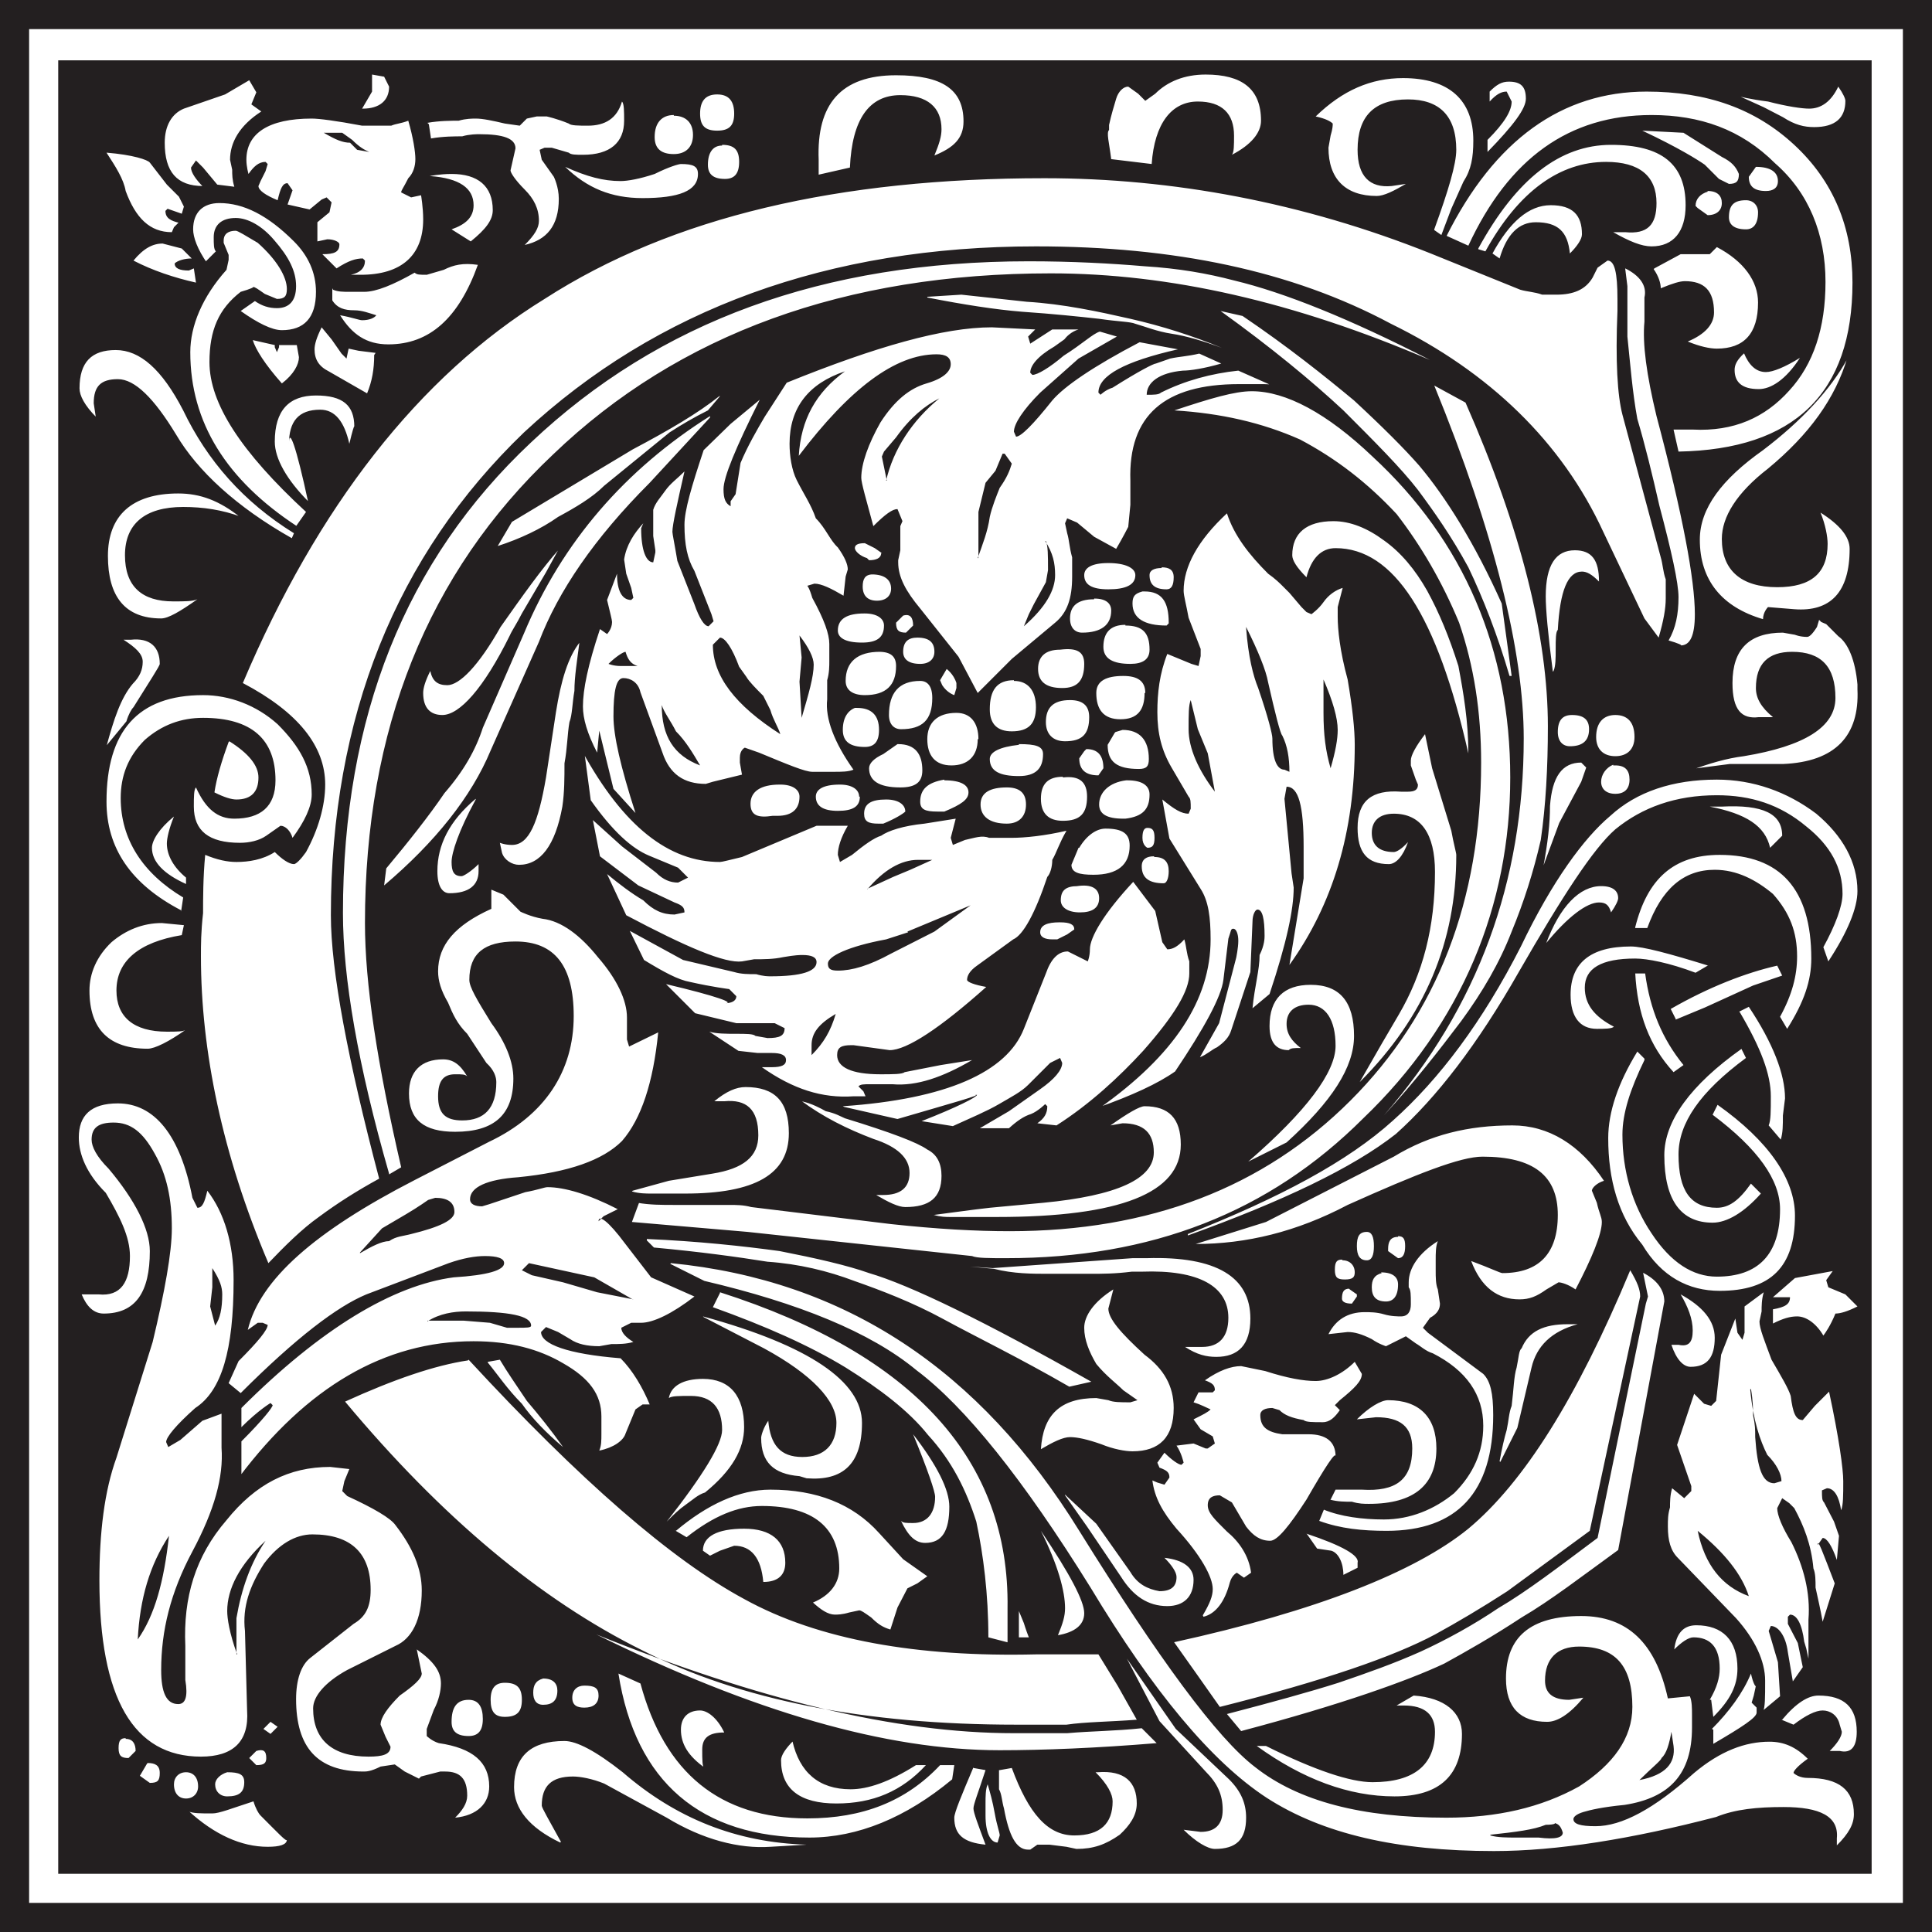 <?xml version="1.0" encoding="UTF-8"?>
<svg id="Layer_1" xmlns="http://www.w3.org/2000/svg" width="27.21" height="27.21" xmlns:xlink="http://www.w3.org/1999/xlink" viewBox="0 0 27.21 27.21">
  <defs>
    <clipPath id="clippath">
      <rect width="27.21" height="27.21" fill="none"/>
    </clipPath>
    <clipPath id="clippath-1">
      <rect y="0" width="27.21" height="27.21" fill="none"/>
    </clipPath>
  </defs>
  <g clip-path="url(#clippath)">
    <g clip-path="url(#clippath-1)">
      <path d="M2.99,17.86v.27l-.03.27.07.27c.07-.1.1-.24.1-.44,0-.1-.03-.2-.14-.37M3.33,23.3v-.51c.07-.41.2-.78.41-1.09-.37.34-.54.68-.54.99,0,.1.03.31.14.61M14.73,7.62c.03.07.03.2.03.41l-.03.17-.17.31-.07.14-.07.17c.31-.27.44-.51.44-.72,0-.17-.03-.31-.14-.48M13.77,7.86c.07-.2.14-.37.17-.58.03-.14.1-.31.14-.41.1-.14.14-.24.17-.34l-.1-.14h-.03l-.1.24-.14.17-.1.41v.65ZM12.48,6.77c.1-.44.37-.85.75-1.16-.2.1-.41.27-.61.55l-.17.2-.03.07.07.34ZM11.26,8.95l.03.31-.03.34.03.51c.1-.34.17-.58.17-.75,0-.1-.07-.24-.2-.41M10.99,10.34c-.03-.1-.1-.2-.14-.34l-.1-.2c-.1-.1-.2-.2-.24-.27l-.1-.14c-.1-.27-.2-.41-.27-.41l-.1.1c0,.44.31.85.95,1.26M9.32,9.93c0,.44.17.71.54.85-.1-.17-.2-.34-.34-.48-.07-.14-.17-.27-.2-.37M8.57,9.35s.07.03.17.03h.24c-.1-.03-.14-.1-.17-.2-.03,0-.14.07-.24.17M4.56,1.87c.17.1.27.14.37.14l.1.1.17.03c-.07-.03-.14-.07-.24-.17l-.14-.1h-.27ZM1.94,23.09c.24-.34.37-.82.44-1.46-.27.41-.41.88-.44,1.46M5.07,17.65c.17-.1.31-.17.41-.17.1-.07.2-.07.31-.1.41-.1.61-.2.61-.31,0-.14-.1-.2-.27-.2l-.1.03s-.14.1-.31.2l-.34.2-.31.34ZM6.02,18.6h.51l.37.03.24.07h.14c.14,0,.2,0,.2-.03,0-.14-.31-.2-.92-.2-.17,0-.37.03-.54.14M8.91,18.3l-.54-.31-.92-.2-.1.1.14.07.44.1.48.14.51.1ZM23.91,21.56c.1.48.34.78.72.92-.1-.31-.34-.61-.72-.92M23.54,24.39c-.03.17-.07.31-.14.37,0,.03-.14.14-.31.31.37-.07.51-.24.48-.48l-.03-.2ZM24.66,19.56c.03.17.03.31.03.37.03.14.03.2.03.31.03.44.1.65.27.65l.1-.03c0-.1-.07-.24-.2-.37-.1-.2-.2-.48-.24-.92M20.99,25.85c.1.03.24.03.37.03h.31c.24.03.34,0,.34-.07-.03-.1-.07-.14-.17-.14.1,0,.07.03-.07.03-.17.07-.41.1-.78.14M11.43,14.86c.17-.17.27-.34.34-.58-.24.14-.34.27-.34.44v.14ZM12.21,12.52l.37-.17.24-.1.31-.14h-.2c-.24,0-.48.14-.71.41M12.79,13.13l-.31.1c-.54.1-.82.24-.82.34,0,.07.03.1.14.1.2,0,.44-.07.75-.24l.61-.31.51-.37-.89.37ZM18.64,9.56v.48c0,.31.03.54.1.78.07-.24.1-.41.1-.54,0-.17-.07-.41-.2-.71M17.55,8.84c.03.41.1.68.17.85.14.41.2.65.2.71,0,.31.07.44.17.44l.07.03c0-.2-.03-.37-.1-.51-.03-.03-.1-.31-.2-.75-.03-.17-.14-.44-.31-.78M16.77,9.86c-.03.07-.03.2-.03.41,0,.27.14.58.37.88l-.1-.54-.14-.34-.1-.41ZM22.89,3.78c.2.1.31.24.27.41v.34c-.03.31.03.75.17,1.33.37,1.39.54,2.31.54,2.79,0,.31-.07.44-.2.44.03,0-.03-.03-.17-.07.1-.17.14-.37.14-.61,0-.2-.1-.65-.27-1.29-.1-.44-.2-.85-.31-1.22-.07-.38-.1-.78-.14-1.16v-.71l-.03-.24ZM6.87,19.18l.17-.03c.1.17.24.37.38.58.17.2.34.41.51.65-.24-.2-.44-.41-.58-.61-.2-.2-.34-.41-.48-.58M5.48,16.53c-.44-1.53-.65-2.76-.65-3.67,0-2.76.88-4.97,2.65-6.63,1.8-1.7,4.11-2.55,7.01-2.55.61,0,1.16.03,1.63.07.48.03.88.1,1.26.2.71.17,1.63.54,2.76,1.12-1.91-.82-3.67-1.22-5.34-1.22-2.89,0-5.24.85-7.01,2.55-1.77,1.67-2.65,3.88-2.65,6.6,0,.85.17,1.97.51,3.44l-.17.1ZM3.78,17.79c-.65-1.53-.95-2.99-.95-4.32,0-.17,0-.34.03-.61,0-.2,0-.51.03-.82.17.07.31.1.44.1.17,0,.37-.03.54-.14.1.1.2.17.27.17.03,0,.1-.07.17-.17.17-.31.27-.65.27-.95,0-.54-.38-1.02-1.16-1.43,1.05-2.48,2.48-4.32,4.25-5.41,1.8-1.16,4.15-1.7,7.04-1.7,1.8,0,3.64.34,5.44,1.06l1.26.51c.1.03.2.03.31.07h.2c.24,0,.41-.07.51-.24l.07-.14.14-.1c.1,0,.14.17.14.54v.17c-.03.71,0,1.19.07,1.46l.54,2.01c.03.1.03.2.07.31v.27c0,.14-.03.31-.1.55l-.2-.27-.58-1.22c-.58-1.26-1.6-2.25-2.99-2.93-1.4-.75-3.06-1.09-5-1.09-2.92,0-5.34.88-7.21,2.62-1.8,1.73-2.72,4.01-2.72,6.8,0,.78.24,2.04.68,3.71-.31.17-.58.34-.85.54-.24.17-.48.41-.71.65M23.13,17.92c.2.1.31.24.31.41l-.65,3.5c-.51.37-.95.71-1.36.95-.41.27-.78.48-1.09.65-.51.24-1.46.58-2.86.95l-.2-.24c.65-.17,1.16-.31,1.57-.44.41-.14.78-.27,1.16-.44.37-.17.75-.38,1.09-.61.41-.24.85-.58,1.4-.99l.68-3.3.03-.1-.07-.34ZM16.53,23.13c2.01-.44,3.4-.99,4.15-1.6.78-.65,1.53-1.84,2.28-3.64.1.17.14.27.14.37l-.71,3.3-1.16.85c-.37.24-.71.44-1.02.61-.58.31-1.56.65-3.03,1.02l-.31-.44-.34-.48ZM16.09,24.35l.2.2c-.85.07-1.6.1-2.21.1-1.6,0-3.47-.54-5.68-1.63,2.28.92,4.22,1.39,5.88,1.39h.75c.34-.03.68-.03,1.05-.07M6.6,19.15c1.57,1.7,2.86,2.82,3.88,3.37,1.05.58,2.45.82,4.11.78h.88l.27.44.27.48c-.38.03-.72.03-.99.07h-.71c-2.11,0-3.88-.34-5.27-1.05-1.43-.71-2.82-1.87-4.18-3.5.68-.31,1.26-.51,1.73-.58M9.45,17.79c2.45.24,4.35,1.5,5.75,3.77,1.12,1.8,1.94,2.92,2.48,3.33.61.48,1.5.71,2.69.71.71,0,1.33-.14,1.87-.44.48-.31.75-.68.75-1.12,0-.58-.24-.85-.75-.85-.31,0-.48.17-.48.48,0,.17.1.27.34.27l.2-.03c-.2.24-.37.34-.51.34-.38,0-.58-.2-.58-.61,0-.58.34-.88,1.06-.88.65,0,1.05.38,1.22,1.16l.31-.03c.03.07.03.17.03.27v.17c0,.65-.31.99-.95,1.09-.31.03-.48.07-.58.1-.1.03-.14.07-.14.1,0,.07.1.1.31.1.37,0,.82-.24,1.39-.75.37-.31.72-.44,1.06-.44.2,0,.37.07.54.24-.14.1-.2.17-.2.2.03.03.1.07.2.07.44,0,.65.17.65.51,0,.14-.07.27-.24.44v-.1c.03-.31-.24-.44-.75-.44-.37,0-.68.03-.95.14-1.19.31-2.24.48-3.13.48-1.36,0-2.41-.24-3.2-.75-.78-.51-1.6-1.5-2.48-2.96-.95-1.53-1.77-2.55-2.45-3.06-.65-.54-1.67-.95-2.99-1.26l-.48-.24ZM20.68,10.61c-.44-1.94-1.05-2.89-1.87-2.89-.2,0-.34.14-.41.41-.14-.14-.2-.24-.2-.31,0-.31.2-.48.58-.48.24,0,.48.1.71.27.24.17.44.41.61.71.17.31.31.65.44,1.06.07.37.14.78.14,1.22M21.77,13.3c.2-.54.48-.82.78-.82.17,0,.24.07.24.17,0,.03-.03.1-.1.2-.03-.1-.07-.14-.17-.14-.17,0-.44.2-.75.58M21.73,12.24c.07-.37.1-.65.1-.89.03-.41.17-.61.44-.61l.07.07-.07.2-.31.58-.24.65ZM21.26,9.52c-.17-.58-.37-1.09-.58-1.53-.24-.44-.48-.78-.71-1.09-.24-.31-.61-.68-1.05-1.12-.44-.41-1.02-.89-1.73-1.4l.31.07c.65.44,1.16.85,1.57,1.19.41.38.71.68.92.92.37.44.78,1.09,1.16,1.94l.14,1.02ZM16.73,17.38c1.29-.51,2.25-1.02,2.89-1.6.65-.58,1.26-1.39,1.8-2.45.44-.92.89-1.53,1.26-1.84.37-.34.88-.51,1.5-.51.51,0,.99.17,1.4.48.37.31.58.68.58,1.09,0,.24-.14.58-.41.99l-.07-.2c.17-.31.27-.58.27-.75,0-.37-.17-.68-.51-.95-.37-.31-.78-.44-1.26-.44-.58,0-1.05.17-1.43.48-.31.27-.75.95-1.36,2.01-.58,1.02-1.16,1.77-1.73,2.28-.61.48-1.6.95-2.93,1.43M19.49,15.71c1.33-1.53,1.97-3.3,1.97-5.31,0-1.22-.41-2.89-1.26-4.97l.44.24c.78,1.77,1.16,3.3,1.16,4.56,0,.58-.03,1.12-.1,1.6-.1.44-.24.88-.41,1.29-.17.44-.41.85-.71,1.26-.31.41-.65.85-1.09,1.33M8.98,16.94c.17.03.34.03.51.03h.78c.1,0,.2,0,.31.03l1.97.24c.65.07,1.19.1,1.67.1,1.97,0,3.57-.61,4.8-1.84,1.22-1.22,1.84-2.82,1.84-4.76,0-.71-.1-1.36-.31-1.97-.24-.58-.54-1.09-.88-1.53-.41-.44-.85-.78-1.36-1.05-.54-.24-1.12-.37-1.77-.41.51-.17.85-.27,1.09-.27.48,0,1.06.31,1.7.92,1.29,1.19,1.94,2.72,1.94,4.52s-.68,3.47-2.07,4.8c-1.33,1.33-2.99,1.97-5.03,1.97-.24,0-.41,0-.48-.03l-3.16-.34-1.63-.14.1-.27ZM18.03,5.44c-.07-.03-.17-.03-.31-.03h-.27c-1.05,0-1.56.44-1.53,1.36v.34l-.03.31s-.07.14-.17.31l-.31-.17-.24-.2-.07-.03-.07-.03-.03.07.03.14c.03.1.03.2.07.34v.27c0,.31-.07.51-.24.65l-.61.51-.48.48-.27-.51-.54-.68c-.2-.24-.31-.44-.31-.65v-.03l.03-.14v-.34l.03-.07-.07-.17c-.07,0-.17.07-.34.24-.1-.37-.17-.61-.17-.68,0-.2.1-.48.27-.78.2-.31.41-.48.65-.55.24-.07.34-.17.34-.27s-.07-.14-.2-.14c-.58,0-1.22.48-1.94,1.43.03-.51.24-.89.65-1.19-.51.17-.78.51-.78,1.02,0,.17.03.37.1.51.1.2.2.34.27.54.14.14.2.31.31.41.1.14.14.24.14.31l-.03.1-.03.27c-.17-.1-.31-.17-.41-.17l-.1.03s.03.03.07.17c.17.31.24.51.24.65v.24c0,.07,0,.17-.03.27v.27c-.03.27.1.61.37.99-.07.03-.17.03-.27.03h-.31c-.1,0-.34-.1-.75-.27l-.2-.07s-.07.03-.07.14v.07l.03.17-.41.1-.1.03c-.31,0-.51-.14-.61-.44l-.31-.85c-.03-.14-.14-.2-.24-.2s-.14.17-.14.54c0,.27.1.71.31,1.36l-.31-.34-.2-.82-.03.31c-.14-.27-.2-.48-.2-.65,0-.24.07-.58.24-1.09l.1.07s.07-.07.07-.17c0-.03-.03-.14-.07-.31l.14-.37c0,.24.07.37.2.37l.03-.03-.03-.14-.07-.2-.03-.2c.03-.2.14-.37.27-.51l-.03.07c0,.31.07.48.17.48l.03-.14v-.03l-.03-.2v-.37c.03-.1.1-.17.17-.27.07-.1.17-.17.27-.27-.1.44-.17.75-.17.85,0,.03.03.17.07.41l.24.61c.07.2.14.31.2.31l.07-.07-.03-.1-.24-.61c-.1-.17-.14-.37-.14-.65,0-.2.1-.54.27-1.05l.38-.37.41-.34c-.34.68-.51,1.09-.51,1.26,0,.14.03.2.1.24v-.07l.07-.1.07-.44c.1-.24.24-.48.34-.65l.31-.48c1.26-.51,2.21-.78,2.89-.78l.61.03-.1.1.03.1.31-.2h.37c-.1.03-.17.1-.2.14l-.14.1c-.24.14-.34.27-.34.37l.03.03c.07,0,.24-.1.44-.27.27-.17.41-.31.51-.34l.24.07-.54.31-.54.48c-.24.24-.37.44-.37.55l.03.07c.07,0,.24-.17.51-.51.17-.2.58-.48,1.23-.82l.54.1c-.75.17-1.12.37-1.12.61l.03.03s.07-.07.17-.1c.38-.24.58-.34.61-.34l.2-.07c.14-.03.24-.03.41-.07l.31.14c-.24.07-.44.1-.54.1-.34.03-.51.17-.51.34.1,0,.17,0,.2-.03.34-.17.71-.27,1.09-.31l.61.27ZM15.85,23.33l.71,1.02.75.71c.17.17.24.34.24.54,0,.31-.14.44-.44.44-.1,0-.27-.1-.44-.27l.24.03c.2,0,.31-.1.31-.31s-.07-.37-.24-.54l-.65-.71-.48-.92ZM8.2,10.58c.58,1.06,1.22,1.56,1.94,1.56.03,0,.14-.03.31-.07l1.05-.44h.44c-.1.17-.14.31-.14.41l.03.1.17-.1c.17-.14.31-.24.41-.27.1-.07.31-.14.61-.17l.44-.07-.07.27.03.1.17-.07c.14-.03.24-.07.34-.03h.31c.2,0,.48-.03.78-.1-.1.17-.14.31-.2.41,0,.1-.03.2-.07.24-.17.51-.34.82-.48.88l-.51.37c-.1.07-.14.14-.14.2,0,.03.1.07.27.1-.65.58-1.12.89-1.36.89l-.51-.07h-.03c-.14,0-.2.03-.2.14,0,.17.2.27.61.27.17,0,.31,0,.34-.03l.51-.1.44-.07c-.41.24-.78.37-1.12.34h-.31c-.1,0-.14,0-.17.03l.07.07.03.07h-.17c-.44.03-.85-.1-1.29-.41h.14c.14,0,.2-.03.2-.1s-.07-.1-.2-.1h-.2l-.27-.03-.41-.27c.1.03.24.03.38.03s.24,0,.27.03l.17.03c.17,0,.24-.03.24-.14l-.14-.07h-.54l-.58-.14-.41-.41c.72.17.99.27.82.27.1,0,.17-.03.17-.1l-.1-.1s-.24-.03-.55-.1c-.17-.03-.37-.14-.65-.31l-.2-.41.75.41.72.17c.1.03.2.03.31.03.1.03.17.03.2.03.44,0,.65-.07.65-.2,0-.07-.07-.1-.2-.1-.03,0-.1,0-.27.03-.14.03-.27.03-.41.03l-.17.03c-.24.03-.78-.2-1.63-.65l-.27-.58c.17.14.34.27.51.37.14.14.27.2.44.2l.14-.03c0-.07-.03-.1-.14-.14l-.51-.24-.54-.41-.1-.51.41.37.48.37c.1.1.2.14.31.14l.14-.07-.07-.07-.07-.07-.41-.17c-.24-.1-.51-.34-.82-.78l-.1-.75ZM3.4,20.78v-.48c.31-.31.44-.48.44-.51l-.03-.03s-.17.1-.41.34v-.27c1.12-1.12,2.14-1.73,2.99-1.84.48-.03.71-.1.71-.2,0-.07-.1-.1-.27-.1-.14,0-.31.03-.51.1l-1.16.44c-.41.17-.99.61-1.77,1.39l-.17-.14.14-.31c.27-.27.41-.44.41-.51l-.07-.03h-.07l-.14.1c.17-.71.95-1.39,2.35-2.11l1.05-.54c.78-.37,1.19-.99,1.19-1.77,0-.71-.27-1.05-.82-1.05-.44,0-.65.17-.65.54,0,.1.1.27.31.61.2.27.31.54.31.78,0,.51-.27.75-.82.75-.44,0-.65-.17-.65-.54,0-.31.17-.48.48-.48.14,0,.24.07.34.24-.03-.03-.07-.03-.17-.03-.17,0-.24.1-.24.31,0,.24.1.34.34.34.31,0,.48-.17.48-.54,0-.07-.03-.17-.14-.27l-.27-.41c-.14-.14-.2-.27-.27-.44-.1-.17-.14-.31-.14-.44,0-.37.24-.65.75-.88v-.27l.17.07.24.24s.14.07.31.1c.27.03.54.24.78.54.27.31.41.61.41.85v.31l.03.1.41-.2c-.07.71-.24,1.22-.51,1.53-.27.27-.75.44-1.46.51-.44.03-.68.14-.68.31,0,.07.07.1.17.1l.1-.03.51-.17c.17-.03.27-.07.31-.07.24,0,.58.1.99.31l-.2.1-.07.07c0-.1.14,0,.37.31l.37.48.61.27c-.31.24-.58.37-.75.37h-.14l-.14.07c0,.07.07.14.17.2-.1.03-.2.03-.31.03l-.17.03c-.17,0-.31-.03-.41-.1l-.17-.1-.17-.07-.07.07c0,.17.37.31,1.12.37.17.17.31.41.41.65h-.1l-.1.07-.14.34c-.03.1-.17.2-.37.24.03-.07.03-.14.03-.24v-.24c0-.31-.17-.54-.54-.75-.34-.2-.75-.31-1.26-.31-1.26,0-2.35.65-3.3,1.91M1.19,18.23h.2c.31.03.44-.17.44-.54,0-.27-.14-.55-.34-.89-.27-.27-.38-.54-.38-.78,0-.31.17-.48.55-.48.51,0,.88.44,1.05,1.33l.07.14c.07,0,.1-.07.14-.24.24.31.37.75.37,1.26,0,.99-.17,1.56-.54,1.8-.27.24-.41.41-.41.48l.03.07.17-.1.31-.27.27-.1v.48c.03.41-.1.88-.41,1.46s-.44,1.12-.44,1.67c0,.31.07.48.24.48.1,0,.14-.1.1-.34v-.48c-.03-.68.14-1.26.58-1.77.41-.51.88-.75,1.46-.75l.27.03-.07.17-.03.14.07.07c.37.17.61.31.68.41.24.31.37.61.37.92,0,.41-.14.68-.37.78l-.68.34c-.31.17-.48.37-.48.54,0,.44.27.68.78.68.2,0,.31-.03.31-.14l-.07-.14-.07-.17c0-.1.1-.24.27-.41.2-.14.31-.24.31-.31l-.07-.34c.24.17.34.31.34.48,0,.1-.03.24-.1.37l-.1.27v.1s.07.07.17.1c.48.07.71.27.71.61,0,.24-.17.41-.48.44.1-.1.17-.2.17-.31,0-.24-.1-.34-.31-.34h-.07l-.27.07-.03.03-.2-.1-.14-.1-.2.03c-.14.07-.2.07-.24.07-.65,0-.95-.34-.95-1.02,0-.27.07-.48.2-.58l.61-.48c.17-.1.24-.24.24-.48,0-.51-.27-.78-.82-.78-.24,0-.48.14-.68.41-.2.31-.31.61-.27.95l.03,1.12c.03.44-.2.65-.65.65-.95,0-1.43-.82-1.43-2.48,0-.68.07-1.26.24-1.73l.51-1.63c.17-.71.27-1.26.27-1.6,0-.41-.07-.75-.24-1.05-.17-.31-.34-.44-.58-.44-.21,0-.31.07-.31.24,0,.1.07.24.24.41.37.44.58.85.58,1.16,0,.58-.2.88-.65.88-.14,0-.24-.1-.31-.27M24.83,24.11c.03-.07.03-.2.03-.44,0-.27-.14-.58-.41-.88l-.82-.85c-.1-.1-.14-.24-.14-.44,0-.1,0-.17.03-.27,0-.07,0-.17.03-.27l.17.14.1-.1v-.07l-.2-.58.24-.72.14.14.1.03.07-.07.07-.65.2-.51.03.2.07.1.03-.1v-.37l.27-.2c-.03.1-.03.2-.03.27l-.03.14c0,.1.07.27.17.54.14.24.24.41.27.51.03.24.07.34.17.34l.17-.2.2-.2c.14.65.2,1.09.2,1.26,0,.2,0,.34-.03.41-.03-.2-.1-.31-.2-.31l-.07.03c0,.1,0,.14.03.17l.14.27.07.2-.03.34c-.07-.2-.14-.31-.2-.31l-.07.1c0-.1.07.1.24.54l-.17.54c-.03-.17-.07-.34-.1-.48,0-.1,0-.2-.03-.27-.03-.34-.14-.61-.27-.85l-.07-.07-.1-.07-.07.14c0,.1.07.27.2.48.17.34.27.71.24,1.09v.55l-.03-.14-.03-.1c-.03-.24-.1-.38-.2-.38l-.03.03v.1l.14.27.07.34-.14.2-.07-.41c-.03-.24-.14-.37-.24-.37l-.03.07.03.1.1.34.03.48-.24.2ZM15.48,15.61c1.06-.75,1.57-1.53,1.57-2.38,0-.31-.03-.54-.14-.71l-.44-.71-.1-.55c.17.14.27.2.37.2l.03-.07c0-.1,0-.14-.03-.17l-.24-.41c-.14-.24-.2-.48-.2-.78,0-.27.03-.54.14-.82l.34.14.1.03.03-.14v-.1l-.17-.44c-.03-.17-.07-.31-.07-.38,0-.34.2-.71.61-1.09.1.31.31.58.58.85.1.07.17.14.2.17l.1.1.17.2.07.07.07.03s.1-.07.17-.17c.07-.1.17-.17.27-.2l-.07.27v.14c0,.17.03.48.14.88.07.41.1.71.1.92,0,1.23-.31,2.25-.92,3.1l.2-1.22v-.44c0-.58-.07-.85-.24-.85l-.03.17.1,1.05.03.2c0,.31-.1.78-.34,1.5l-.24.2c.03-.31.1-.54.1-.75.07-.14.07-.24.07-.27,0-.24-.03-.37-.1-.37-.03,0-.07.07-.07.17l-.03.71-.27.82c-.03.1-.1.17-.2.24-.07.03-.14.1-.24.14l.27-.48.24-.92s.03-.14.03-.24-.03-.17-.07-.17-.03.03-.07.14l-.07.58c-.03.24-.27.68-.68,1.29-.24.17-.61.34-1.09.51M11.87,15.58c1.46-.1,2.31-.48,2.55-1.09l.31-.78c.07-.2.17-.31.31-.31l.14.07.14.07s.03-.07.03-.17c0-.17.2-.51.61-.95l.31.41.1.44.07.1c.07,0,.14-.03.24-.14.03.1.03.2.07.31v.17c0,.24-.2.58-.65,1.09-.34.37-.75.75-1.22,1.05l-.27-.03c.1-.07.14-.14.14-.24l-.03-.03s-.1.1-.2.14c-.1.03-.2.1-.31.2h-.41l.41-.24.44-.31c.2-.14.31-.27.31-.37l-.03-.07-.14.07-.31.31c-.1.1-.24.17-.41.27-.17.1-.41.2-.65.31l-.44-.07c.51-.2.78-.34.78-.37h-.03c.1,0-.27.1-1.09.34l-.75-.17ZM14.66,20.41c.03-.48.27-.72.78-.72l.17.03c.07.03.17.03.31.03l.1-.03s-.1-.07-.2-.14c-.1-.1-.24-.2-.38-.37-.1-.17-.17-.34-.17-.51s.14-.37.41-.54l-.07.27c0,.14.17.34.51.65.27.2.41.44.41.75,0,.41-.2.61-.58.61-.1,0-.27-.03-.44-.1-.2-.07-.34-.1-.44-.1s-.24.07-.41.17M9.11,17.45c.71.03,1.36.1,1.87.17.51.1.95.2,1.26.31.58.17,1.63.68,3.13,1.53l-.31.07c-.71-.41-1.33-.71-1.77-.95-.44-.24-.89-.41-1.26-.54-.37-.14-.78-.24-1.22-.27-.44-.07-.95-.14-1.6-.2l-.1-.1ZM12.92,17.79l1.06.07,1.97-.14h.2c.99-.03,1.46.27,1.46.85,0,.37-.17.54-.48.54-.14,0-.27-.03-.44-.14h.24c.24,0,.37-.14.37-.41,0-.44-.41-.68-1.22-.65h-.14c-.24.03-.41.03-.58.03h-.61c-.2,0-.48,0-.75-.07l-1.09-.1ZM16.84,17.52l.99-.31,1.8-.92c.51-.31,1.05-.44,1.67-.44.51,0,.95.27,1.29.78-.1.03-.17.1-.17.14l.07.17c.03.14.07.2.07.27,0,.17-.14.51-.37.95-.1-.07-.2-.1-.24-.1l-.17.1c-.14.1-.24.14-.38.14-.31,0-.54-.17-.68-.54.27.1.41.17.44.17.51,0,.78-.27.78-.82s-.34-.82-1.06-.82c-.31,0-.92.24-1.9.68-.72.38-1.43.55-2.14.55M4.18,4.86l.03.17c0,.1-.07.24-.24.37-.24-.27-.37-.48-.41-.61l.31.07v.03l.03.07.03-.07v-.03h.24ZM5.27,5c0,.2-.03.37-.1.54l-.54-.31c-.14-.07-.2-.17-.2-.31,0-.07.03-.17.1-.31l.14.17.14.2.07.07.03-.14.14.03.24.03ZM4.69,4.08c.07.03.14.03.24.03h.2c.17,0,.41-.1.71-.27.03.03.07.03.17.03l.24-.07c.14-.07.27-.1.48-.07-.27.75-.68,1.12-1.26,1.12-.31,0-.51-.14-.68-.41.17.03.27.07.31.07.1,0,.17-.03.2-.07-.1-.03-.2-.07-.31-.07-.14,0-.24-.03-.31-.14v-.17ZM3.5,2.45s-.03-.1-.03-.2c0-.37.31-.58.92-.58.1,0,.34.03.71.1h.41c.07-.03.14-.03.24-.07.07.24.1.44.1.54s-.03.2-.1.27c-.07.14-.1.17-.1.2l.14.07.14-.03s.03.17.03.34c0,.51-.31.78-.88.78h-.14c.14-.03.2-.1.2-.2l-.03-.03c-.1,0-.2.03-.37.14l-.2-.2c.17,0,.24-.03.24-.14,0-.03-.07-.07-.17-.07l-.14.03v-.27l.17-.14.03-.14-.07-.07-.07.03-.17.14-.31-.07.07-.2-.07-.1c-.07,0-.1.07-.14.24-.17-.07-.27-.14-.27-.2l.03-.07.07-.14.03-.1-.03-.03c-.1,0-.17.07-.24.17M2.86,2.62c-.37,0-.54-.2-.54-.61,0-.24.1-.41.27-.48l.58-.2.34-.2.1.17-.07.17.14.1c-.31.2-.44.44-.44.68l.03.14c0,.07,0,.14.03.24l-.24-.03-.2-.24-.1-.1-.07.1c0,.07.07.17.17.27M2.52,3.13l-.07.07-.03.07c-.31,0-.51-.2-.65-.58-.03-.17-.14-.34-.27-.54.37.03.58.1.61.14l.24.31.17.17.07.14-.03.1-.2-.07-.03.03c0,.1.07.14.2.17M2.76,3.98c-.31-.07-.61-.17-.88-.31.14-.17.27-.24.41-.24l.27.07.14.14c-.1,0-.2.03-.24.07,0,.07.07.1.2.1l.07-.03.03.2ZM2.92,3.71c-.14-.2-.2-.37-.2-.48,0-.24.14-.37.37-.37.34,0,.68.17,1.05.54.2.2.31.44.31.71,0,.37-.17.54-.48.54-.14,0-.34-.1-.58-.27l.2-.14c.1.07.2.1.31.1.17,0,.27-.1.27-.31s-.1-.41-.31-.65c-.17-.2-.37-.31-.54-.31-.2,0-.31.1-.31.27,0,.1,0,.17.03.2l-.14.14ZM4.18,7.41c-.99-.65-1.5-1.46-1.5-2.45,0-.37.17-.78.51-1.16l.03-.14v-.07l-.07-.17v-.03c0-.1.07-.14.17-.14.03,0,.14.07.31.17.27.24.41.48.41.65,0,.1-.03.14-.14.14l-.17-.07c-.1-.07-.14-.1-.17-.1.03,0-.03.03-.17.07-.31.24-.44.54-.44.99,0,.58.44,1.26,1.36,2.11l-.14.2ZM20.37,3.33c.68-1.36,1.63-2.04,2.82-2.04.85,0,1.53.24,2.08.75s.82,1.16.82,1.94c0,1.56-.82,2.35-2.45,2.38l-.07-.31h.27c.58.03,1.02-.17,1.36-.55.34-.37.51-.88.51-1.53,0-.68-.24-1.26-.71-1.67-.48-.48-1.06-.68-1.74-.68-1.16,0-2.01.61-2.58,1.84l-.31-.14ZM21.87,9.46c-.07-.54-.1-.88-.1-1.06,0-.44.14-.65.41-.65.24,0,.34.14.34.44-.1-.1-.17-.14-.24-.14-.2,0-.31.27-.34.82-.03.03-.03.14-.03.27s0,.24-.03.31M13.06,4.18l.48-.03.92.1c.51.03,1.02.14,1.46.24.44.1.88.24,1.29.41-.27-.1-.51-.17-.71-.2-.2-.03-.37-.1-.51-.14-.07-.03-.24-.03-.51-.07-.27-.03-.65-.07-1.09-.1-.37-.03-.82-.1-1.33-.2M23.81,10.85c.27-.1.51-.17.75-.2.85-.14,1.29-.41,1.29-.82,0-.44-.2-.65-.61-.65-.34,0-.51.17-.51.51,0,.14.07.27.24.41h-.2c-.24.03-.37-.1-.37-.48,0-.48.24-.71.71-.71l.17.03s.07.03.17.03c.03,0,.07-.03.14-.14l.03-.1.03.03.07.03.17.17c.14.1.24.34.27.68v.07c.03.65-.31,1.02-1.05,1.05h-.75l-.54.07ZM23.03,13.06c.17-.68.54-1.02,1.19-1.02.85,0,1.29.48,1.29,1.46,0,.31-.1.61-.34.99l-.1-.17c.17-.31.24-.58.24-.85,0-.34-.1-.61-.34-.88-.24-.2-.51-.34-.82-.34-.44,0-.75.27-.95.82h-.17ZM24.05,13.6l-.17.1c-.37-.14-.68-.2-.85-.2-.48,0-.71.14-.71.41,0,.24.14.41.41.55-.03.03-.14.03-.24.03-.24,0-.37-.17-.37-.48,0-.44.27-.68.85-.68.17,0,.54.1,1.09.27M23.6,14.35l-.07-.14c.54-.31,1.06-.51,1.5-.61l.07.14-.41.14-.68.31-.41.17ZM23.03,13.71h.14c.07.51.24.92.54,1.29l-.14.1c-.34-.37-.51-.82-.54-1.4M24.49,14.25l.14-.07c.34.51.51.95.51,1.29l-.03.24c0,.14,0,.24-.03.34l-.17-.2c.03-.07.03-.2.03-.41,0-.31-.14-.68-.44-1.19M24.52,14.76l.07.14c-.65.48-.95.92-.95,1.36,0,.51.17.75.54.75.17,0,.31-.1.48-.34l.14.14c-.24.27-.48.41-.68.41-.44,0-.68-.31-.68-.95,0-.48.37-.99,1.09-1.5M23.16,14.93c-.2.41-.31.75-.31,1.05,0,.51.14.99.41,1.39.27.41.58.61.92.61.58,0,.89-.31.89-.95,0-.41-.31-.85-.95-1.33l.07-.14c.72.51,1.09,1.05,1.09,1.56,0,.72-.34,1.06-1.06,1.06-.44,0-.82-.2-1.09-.65-.34-.41-.48-.92-.48-1.5,0-.37.14-.78.41-1.22l.1.1ZM25.82,17.89l-.1.14.03.1.24.1.17.17c-.14.07-.24.1-.31.1-.07.17-.14.27-.17.31-.1-.17-.24-.27-.37-.27-.1,0-.2.03-.34.1v-.2c.17-.03.24-.07.24-.17h-.24l.31-.27.54-.1ZM23.67,18.23c.31.17.48.37.48.61,0,.27-.1.41-.34.41-.1,0-.2-.1-.27-.31h.1c.14.03.2-.03.2-.2s-.07-.34-.17-.51M25.1,24.22c.2-.24.37-.34.51-.34.37,0,.54.17.54.51,0,.2-.07.31-.24.27h-.14c.1-.1.17-.2.17-.27l-.03-.1c-.03-.14-.14-.2-.24-.2s-.24.07-.41.2l-.17-.07ZM24.08,23.94c.1-.17.14-.31.14-.44,0-.31-.14-.44-.37-.44-.07,0-.17.07-.27.17.03-.24.14-.34.31-.34.37,0,.58.21.58.61,0,.24-.1.44-.34.68l-.03-.24ZM24.11,24.35c.24-.24.44-.51.55-.78.03.14.07.2.07.17l-.03.14-.03.1.07.07v.07c0,.07-.2.2-.61.44v-.2ZM21.12,20.58c.03-.17.07-.34.1-.44.03-.14.03-.24.07-.34.03-.24.03-.41.07-.54.03-.14.03-.24.07-.27.1-.24.31-.34.65-.34h.14c-.37.1-.58.31-.65.61l-.2.85-.24.48ZM18.74,21.12l.07-.14h.37c.48.03.71-.14.71-.58,0-.31-.17-.44-.51-.44l-.27.03c.17-.17.34-.27.44-.27.44,0,.68.24.68.68,0,.51-.31.78-.95.78-.07,0-.14,0-.24-.03-.1,0-.2,0-.31-.03M18.64,21.26c.24.1.55.14.85.14.37,0,.71-.14.99-.37.27-.27.41-.58.41-.95,0-.44-.24-.78-.71-1.02-.1-.03-.17-.1-.24-.14l-.14-.1-.14.07-.14.07s-.1-.03-.2-.1c-.14-.07-.24-.1-.34-.1l-.27.03c.1-.2.27-.31.51-.31.07,0,.17,0,.27.03.1.03.2.03.24.03.1,0,.14-.07.14-.17,0-.14,0-.2-.03-.24v-.07c0-.2.14-.41.41-.58-.03.07-.03.17-.03.27v.14c0,.1,0,.2.03.27l.03.2c0,.07-.03.14-.14.2l-.1.14.07.07.78.58c.1.1.14.27.14.58,0,1.09-.51,1.63-1.5,1.63-.34,0-.65-.03-.95-.14l.07-.17ZM18.4,21.6c.51.17.75.31.72.41v.07l-.2.1c0-.17-.07-.31-.17-.34l-.2-.03-.14-.2ZM16.94,22.75c.1-.17.14-.27.14-.37,0-.17-.17-.48-.51-.85-.2-.24-.31-.44-.34-.68l.07.03.1.03.07-.1c0-.07-.03-.1-.14-.14l-.03-.07.1-.14c.1.1.2.17.24.17l.03-.03s-.03-.14-.1-.24l.24-.03.17.07h.03l.1-.07-.03-.1-.17-.1-.1-.14c.14-.07.2-.1.24-.14-.07-.03-.14-.07-.24-.1l.07-.14h.2l.03-.03c0-.07-.03-.1-.14-.14.2-.14.37-.2.51-.2l.34.07c.31.1.54.14.71.14s.38-.1.55-.27l.1.17c0,.1-.1.2-.31.37l-.07.07.07.07c-.07.1-.14.17-.24.17-.14,0-.24,0-.27-.03-.17-.03-.27-.07-.34-.14l-.1-.03c-.1,0-.17.03-.17.1,0,.17.1.24.31.27h.37c.24,0,.38.1.38.31,0-.07-.14.14-.41.61-.24.37-.41.58-.51.58-.14,0-.24-.07-.34-.2l-.2-.34-.17-.1c-.1,0-.17.03-.17.14s.1.2.27.37c.17.14.31.34.34.58l-.1.07-.1-.07s-.07.03-.1.14c-.07.27-.2.44-.37.48M1.36,5.88c-.17-.17-.24-.31-.24-.41,0-.37.17-.54.51-.54s.65.27.95.85c.34.71.85,1.29,1.56,1.73l-.03.07c-.78-.44-1.33-.95-1.63-1.46-.31-.51-.58-.78-.82-.78s-.34.1-.34.34l.03.2ZM4.35,7.07c-.31-.31-.48-.61-.48-.85,0-.44.2-.65.58-.65s.54.14.54.44c0-.03-.03.07-.07.24-.07-.31-.2-.48-.41-.48-.31,0-.44.17-.44.48,0-.24.1.03.27.82M6.05,2.48s.14-.03.31-.03c.37,0,.58.17.58.51,0,.14-.1.27-.31.44l-.27-.17c.2-.07.31-.17.31-.34,0-.24-.2-.38-.61-.41M5.1,1.53l.14-.24v-.24l.17.03.07.14c0,.2-.14.31-.37.31M6.02,1.73c.17-.03.34-.03.44-.03.1-.03.2-.03.24-.03.1,0,.24.03.41.07l.21.03.1-.1.14-.03h.14s.14.03.31.1c.03.03.14.03.27.03.24,0,.41-.1.48-.34.03.03.03.14.03.27,0,.31-.2.48-.58.48-.1,0-.17,0-.2-.03l-.24-.07h-.1l-.07.03.03.14.17.24s.07.14.07.31c0,.38-.17.58-.48.65.14-.14.2-.24.2-.34,0-.17-.07-.31-.2-.44-.14-.14-.2-.24-.2-.27l.07-.31c0-.14-.17-.2-.51-.2-.03,0-.14,0-.24.03-.1,0-.27,0-.44.03l-.03-.2ZM7.96,2.35c.31.14.54.2.78.2.1,0,.27-.03.48-.1.2-.1.34-.14.37-.14.17,0,.24.03.24.14,0,.24-.27.34-.78.34-.44,0-.78-.14-1.09-.44M11.53,2.45v-.2c-.03-.78.31-1.19,1.09-1.19.65,0,.95.2.95.65,0,.24-.14.37-.41.48.07-.17.1-.27.1-.37,0-.31-.2-.48-.58-.48-.44,0-.68.34-.71,1.02l-.44.1ZM15.65,2.24c-.03-.24-.07-.37-.03-.41v-.07c.03-.14.07-.27.1-.37.03-.1.1-.17.17-.17l.14.1.1.1.14-.1c.17-.17.41-.27.71-.27.51,0,.78.2.78.65,0,.17-.14.34-.41.48.03-.03.03-.14.03-.27,0-.31-.17-.48-.51-.48-.37,0-.61.31-.65.88l-.58-.07ZM20.2,3.23c.2-.55.31-.92.31-1.12,0-.48-.24-.71-.68-.71-.48,0-.71.24-.71.71,0,.37.17.54.48.51l.2-.03c-.17.1-.31.17-.41.17-.44,0-.68-.24-.68-.68l.03-.17c.03-.1.03-.14.03-.17-.03-.03-.1-.07-.24-.1.38-.37.78-.54,1.23-.54.65,0,.99.31.99.88,0,.24-.03.41-.14.58l-.17.38-.14.37-.1-.07ZM20.95,2.14v-.17c.24-.24.34-.41.34-.54l-.07-.14c-.07,0-.14.03-.24.14v-.14c.1-.1.17-.14.27-.14.17,0,.24.07.24.24,0,.14-.17.37-.54.75M24.56,4.97c.07.17.17.27.31.27.1,0,.27-.07.48-.2-.2.31-.41.44-.58.44-.24,0-.34-.1-.34-.27,0-.07.03-.14.14-.24M23.3,3.78l.37-.2h.41l.1-.1c.38.2.58.48.58.78,0,.44-.2.65-.58.65-.1,0-.24-.03-.41-.1.24-.1.37-.24.37-.41,0-.31-.14-.44-.41-.44-.07,0-.17.03-.34.1,0-.07-.03-.17-.1-.27M21.02,3.57c.24-.44.51-.68.82-.68s.44.14.44.41c0,.07-.07.17-.17.27-.03-.31-.17-.44-.48-.44-.24,0-.41.17-.51.51l-.1-.07ZM20.82,3.5c.54-.99,1.16-1.46,1.87-1.46s1.05.27,1.05.85c0,.37-.17.58-.48.58-.14,0-.31-.07-.54-.2h.17c.31.03.44-.1.44-.41,0-.38-.24-.58-.71-.58-.65,0-1.23.41-1.7,1.26l-.1-.03ZM23.13,1.84l.58.03.54.34c.14.07.2.14.24.24,0,.1-.03.14-.14.14l-.14-.07-.2-.2c-.1-.07-.37-.24-.88-.48M24.39,1.33c.1.03.27.07.51.1.27.07.48.1.58.1.17,0,.31-.1.41-.31.07.1.1.17.1.2,0,.24-.14.37-.44.37-.14,0-.27-.03-.44-.14l-.27-.14-.44-.2ZM8.23,23.74c.14,0,.2.03.2.14s-.07.17-.2.17c-.1,0-.17-.03-.17-.14s.07-.17.17-.17M7.65,23.64c.14,0,.2.07.2.17,0,.14-.07.2-.2.2-.1,0-.14-.07-.14-.17s.03-.17.14-.2M7.11,24.18c-.14,0-.2-.07-.2-.24s.07-.24.2-.24c.17,0,.24.07.24.24s-.07.24-.24.24M6.6,23.94c.14,0,.2.1.2.27s-.07.24-.2.24c-.17,0-.24-.07-.24-.2,0-.2.07-.31.24-.31M3.81,24.25l.1.07-.1.1-.1-.07.1-.1ZM3.61,24.66c.1-.03.14,0,.14.1,0,.07-.03.1-.14.1l-.1-.1.1-.1ZM3.2,24.96c.17,0,.24.03.24.14,0,.14-.07.2-.24.2-.1,0-.17-.07-.17-.17,0-.07.07-.14.17-.17M2.62,24.96c.1,0,.17.07.17.2,0,.1-.07.17-.17.17s-.17-.07-.17-.2c0-.1.07-.17.17-.17M2.08,24.83c.1,0,.17.03.17.14s-.03.14-.14.14l-.14-.1.1-.17ZM1.77,24.49c.1,0,.14.07.14.17l-.1.1c-.1,0-.14-.03-.14-.14s.03-.14.1-.14M19.69,17.41c.07,0,.1.03.1.14s-.03.17-.1.17l-.14-.1v-.03c0-.1.03-.17.14-.17M19.25,17.75c-.1,0-.14-.07-.14-.2s.03-.2.14-.2c.07,0,.1.07.1.2s-.03.2-.1.2M19.45,17.92c.17,0,.24.07.24.17,0,.17-.07.24-.17.24-.14,0-.2-.07-.2-.2,0-.1.03-.17.14-.2M18.91,17.75c.1,0,.17.07.17.17,0,.07-.03.1-.14.1s-.14-.03-.14-.14.03-.14.1-.14M19.01,18.16l.1.07v.03l-.07.1c-.1,0-.14-.03-.14-.07,0-.1.03-.14.1-.14M26.02,5.03c-.17.58-.54,1.09-1.12,1.57-.44.34-.65.68-.65.99,0,.44.27.68.78.68.48,0,.71-.2.71-.61,0-.1-.03-.27-.1-.44.27.17.41.34.41.51,0,.61-.27.89-.78.85l-.37-.03s-.07.07-.07.17c-.58-.17-.89-.55-.89-1.12,0-.44.31-.85.89-1.26.54-.41.95-.85,1.19-1.29M24.08,11.36h.17c.58-.03.85.1.85.41l-.17.17c-.07-.31-.34-.48-.85-.58M17.69,24.59h.14c.68.34,1.19.51,1.5.51.58,0,.88-.24.88-.71,0-.24-.14-.37-.44-.37h-.1l.24-.14c.44.03.68.24.68.54,0,.58-.31.88-.95.88s-1.29-.24-1.94-.71M14.08,24.93l.17-.03c.24.65.51.95.88.95s.54-.17.54-.48c0-.1-.07-.24-.24-.41h.03c.38-.03.55.14.55.44,0,.17-.1.31-.24.44-.2.14-.37.2-.61.2l-.14-.03-.24-.03h-.17l-.1.07h-.03c-.17,0-.27-.2-.34-.58-.03-.1-.03-.2-.07-.27v-.27ZM13.91,25.13c.03.1.07.24.1.41.03.17.07.27.07.31l-.03.1c-.1,0-.17-.14-.17-.38v-.17c0-.1,0-.2.03-.27M13.71,24.9l.17.03c-.1.31-.17.48-.17.54s.07.24.17.51c-.31-.03-.44-.14-.44-.38,0-.07.1-.31.27-.71M11.16,24.52c.1.44.37.68.82.68.24,0,.54-.1.92-.34h.14c-.34.37-.75.54-1.26.54s-.78-.2-.78-.61c0-.07.07-.17.17-.27M9.93,24.9c-.24-.17-.34-.34-.34-.54,0-.17.1-.27.27-.27.1,0,.24.1.34.31-.21,0-.31.07-.31.24,0,.14,0,.24.03.27M8.71,23.57l.31.14c.34,1.26,1.12,1.9,2.35,1.9.78,0,1.39-.24,1.87-.75h.2l-.03.2c-.65.54-1.33.82-2.01.82-1.53,0-2.45-.78-2.69-2.31M7.89,25.95c-.44-.21-.65-.48-.65-.78,0-.44.24-.65.71-.65.17,0,.44.14.82.44.75.65,1.6.99,2.59,1.02l-.51.03c-.44.03-.95-.1-1.46-.41l-.88-.48c-.17-.07-.34-.1-.44-.1-.31,0-.44.14-.44.41,0,.03.1.2.27.51M2.65,25.51c.07.03.17.03.34.03.1,0,.27-.07.58-.17.03.1.07.17.1.2.24.24.37.38.37.34,0,.07-.1.1-.27.1-.37,0-.75-.17-1.12-.51M2.59,13.03l-.03.14c-.61.1-.92.37-.92.78,0,.37.24.58.71.58.14,0,.24,0,.27-.03-.24.17-.44.27-.54.27-.54,0-.82-.27-.82-.82,0-.24.1-.48.31-.68.2-.17.44-.27.71-.27l.31.03ZM1.5,10.51c.1-.37.2-.68.37-.88.1-.1.14-.2.14-.31s-.1-.2-.27-.31h.1c.27-.03.41.1.41.34,0,.03-.14.24-.37.61-.03.03-.07.1-.1.2l-.14.17-.14.17ZM2.62,12.45c-.31-.14-.48-.31-.48-.51,0-.1.1-.27.31-.44-.07.17-.1.31-.1.38,0,.17.1.34.27.48v.1ZM3.23,10.44c.27.17.41.34.41.51,0,.2-.1.31-.31.31-.07,0-.17-.03-.31-.1.03-.2.1-.44.2-.71M2.55,12.82c-.71-.37-1.05-.88-1.05-1.53,0-.99.44-1.5,1.36-1.5.37,0,.75.14,1.05.41.31.31.48.61.48.99,0,.17-.1.38-.27.61-.03-.1-.1-.17-.17-.17l-.2.14c-.1.07-.24.1-.37.1-.44,0-.65-.17-.65-.51,0-.14,0-.24.03-.27.14.31.31.44.54.44.37,0,.58-.17.58-.54,0-.58-.34-.88-1.02-.88-.31,0-.58.1-.82.31-.24.24-.34.51-.34.82,0,.58.31,1.06.88,1.4l-.03.2ZM3.4,7.28c-.27-.1-.54-.14-.82-.14-.54,0-.82.24-.82.68s.24.65.68.65c.17,0,.27,0,.34-.03-.24.17-.41.27-.51.27-.51,0-.75-.31-.75-.88s.34-.88.99-.88c.31,0,.58.1.88.34M12.86,20.2c.34.44.51.78.51,1.02,0,.34-.1.51-.34.51-.14,0-.24-.1-.34-.31.03.03.07.03.17.03.2,0,.31-.14.31-.37,0-.07-.1-.37-.31-.88M10.75,22.28c-.03-.34-.17-.51-.41-.51l-.2.07-.14.07-.1-.07c0-.2.2-.31.58-.31s.58.17.58.48c0,.17-.1.27-.31.27M9.52,21.56c.44-.37.89-.58,1.33-.58.65,0,1.16.2,1.53.61l.34.37.34.24-.14.1-.14.07-.14.27-.1.31c-.1-.03-.17-.07-.27-.17-.1-.07-.14-.1-.17-.1l-.14.03c-.1.03-.17.03-.2.03-.1,0-.2-.07-.31-.17.24-.1.37-.27.37-.48,0-.58-.37-.88-1.09-.88-.34,0-.68.14-1.06.44l-.17-.1ZM9.39,21.43c.51-.65.78-1.09.78-1.29,0-.31-.14-.48-.44-.48-.17,0-.27,0-.31.03.03-.17.2-.27.48-.27.38,0,.58.24.58.68,0,.31-.17.61-.55.92-.1.03-.17.1-.27.17-.1.07-.17.14-.27.24M9.9,18.54c1.5.41,2.24.92,2.24,1.5s-.27.82-.78.78l-.1-.03c-.37-.03-.54-.2-.54-.54,0-.03.03-.14.1-.24.03.34.17.51.48.51s.48-.17.48-.48-.34-.68-1.02-1.05l-.85-.44ZM10.14,18.2c2.75.88,4.08,2.38,4.05,4.45v.48l-.27-.07c0-.61-.07-1.16-.17-1.63-.14-.44-.34-.85-.68-1.22-.27-.34-.68-.65-1.16-.95-.51-.31-1.12-.58-1.87-.85l.1-.2ZM14.35,22.69l.07.17s.03.1.07.2h-.14v-.38ZM14.66,21.56c.41.61.61.99.61,1.16s-.14.27-.37.31c.07-.17.1-.27.1-.38,0-.24-.1-.61-.34-1.09M15,21.05l.44.41.48.68c.1.17.24.24.41.27.17,0,.24-.07.24-.2,0-.07-.07-.17-.17-.27.27.03.41.14.41.31,0,.24-.14.37-.37.37-.27,0-.48-.14-.65-.41l-.48-.71-.31-.44ZM19.15,15.24l.31-.54.24-.41c.34-.58.51-1.23.51-2.01,0-.54-.2-.82-.58-.82-.2,0-.31.1-.31.27s.1.27.31.27c.03,0,.1-.03.2-.14-.07.2-.17.31-.27.31-.31,0-.44-.17-.44-.51,0-.38.2-.54.61-.51h.1c.1,0,.14-.03.14-.1l-.03-.07-.07-.2v-.07c0-.07.07-.2.2-.37l.1.48.27.88c.03.17.07.31.07.34,0,1.22-.44,2.28-1.36,3.2M17.58,16.36c.82-.71,1.23-1.26,1.23-1.63s-.14-.58-.38-.58c-.2,0-.31.1-.31.27,0,.14.07.24.2.34-.1,0-.14,0-.17.03-.17,0-.27-.1-.27-.34,0-.38.2-.58.58-.58.41,0,.61.24.61.72,0,.44-.31.92-.95,1.5l-.54.27ZM13.16,17.11c.24-.03.51-.07.78-.1l.75-.07c1.05-.1,1.56-.34,1.56-.71,0-.27-.14-.41-.44-.41l-.17.03c.24-.17.41-.27.48-.27.34,0,.51.17.51.54,0,.68-.85,1.02-2.59,1.02h-.65c-.07,0-.14,0-.24-.03M11.29,15.51c.14.03.27.1.34.14.14.03.2.07.27.1.65.2,1.02.34,1.16.44.14.07.2.2.2.37,0,.31-.17.44-.51.44-.1,0-.24-.07-.41-.17h.1c.24,0,.37-.1.37-.31s-.17-.37-.51-.48c-.37-.14-.71-.31-1.02-.54M8.91,16.77l.51-.14.61-.1c.44-.07.65-.24.65-.54,0-.37-.17-.51-.48-.48h-.14c.17-.14.31-.2.44-.2.41,0,.61.2.61.65,0,.58-.48.85-1.46.85h-.48c-.07,0-.17,0-.27-.03M8.16,9.05c-.03.24-.07.48-.07.68-.03.17-.03.34-.07.44-.03.17-.03.37-.07.58,0,.2,0,.41-.03.61-.1.55-.31.82-.61.82-.1,0-.21-.07-.24-.17l-.03-.14s.07.03.17.03c.24,0,.37-.31.48-.95l.14-.92c.07-.44.17-.78.34-.99M6.7,11.26c-.24.44-.34.75-.34.88s.03.2.14.2c.03,0,.14-.07.24-.17v.1c0,.2-.14.31-.41.31-.1,0-.17-.1-.17-.31,0-.37.17-.71.54-1.02M7.86,7.75l-.17.31-.34.58c-.07.14-.14.24-.17.31-.37.75-.71,1.12-.95,1.12-.17,0-.27-.1-.27-.31,0-.07.03-.17.1-.31.03.14.1.2.24.2.17,0,.44-.27.75-.82.31-.44.58-.82.82-1.09M10,5.88l-.85.92c-.78.78-1.29,1.53-1.56,2.24l-.68,1.53c-.27.65-.78,1.29-1.5,1.9l.03-.24c.31-.37.61-.75.82-1.06.27-.31.44-.61.54-.92l.58-1.33c.54-1.29,1.43-2.31,2.62-3.06M10.14,5.58l-.17.2c-.2.1-.37.2-.54.31l-.92.75c-.17.17-.41.31-.65.44-.24.17-.54.31-.85.41l.2-.34,1.7-1.02c.51-.27.92-.51,1.22-.75M22.72,10.78h.03c.14,0,.2.07.2.2s-.07.2-.2.2-.2-.07-.2-.17.07-.2.17-.24M22.75,10.65c-.17,0-.27-.1-.27-.27,0-.2.1-.31.27-.31s.27.1.27.31c0,.17-.1.27-.27.27M22.14,10.07c.17,0,.24.07.24.2,0,.17-.1.24-.27.24-.1,0-.17-.07-.17-.2,0-.17.07-.24.2-.24M24.05,2.69c.14,0,.2.07.2.17s-.07.17-.2.17l-.14-.1-.03-.03c0-.1.07-.17.17-.2M24.59,2.82c.1,0,.17.07.17.17,0,.17-.07.24-.17.24-.17,0-.24-.07-.24-.17,0-.17.07-.24.24-.24M24.73,2.35c.2,0,.31.07.31.2,0,.1-.07.14-.17.14-.17,0-.24-.07-.24-.2l.1-.14ZM10.17,2.04c.17,0,.24.07.24.24s-.07.24-.2.24c-.17,0-.24-.07-.24-.2,0-.17.07-.27.2-.27M10.1,1.84c-.17,0-.24-.07-.24-.24s.07-.27.24-.27.24.1.24.27-.07.24-.24.24M9.49,1.63c.17,0,.27.1.27.27s-.1.27-.27.27-.27-.07-.27-.24c0-.2.1-.31.27-.31M14.93,12.99c.14,0,.2.03.2.1l-.1.07-.14.07h-.07c-.1,0-.17-.03-.17-.1,0-.1.1-.14.27-.14M15.17,12.48c.2-.03.31.03.31.17s-.1.2-.27.2-.27-.07-.27-.17c0-.14.07-.2.24-.2M16.26,12.07c.14,0,.2.07.2.2,0,.1-.03.17-.07.17-.2,0-.31-.07-.31-.24,0-.1.07-.14.17-.14M16.16,11.94s-.07-.03-.07-.14.03-.14.07-.14c.07,0,.1.03.1.14s-.03.14-.1.14M15.2,11.94c.1-.17.24-.27.37-.27.24,0,.34.07.34.24,0,.27-.17.41-.51.41-.2,0-.31-.03-.31-.14l.1-.24ZM15.85,10.99h.03c.2,0,.31.07.31.2,0,.21-.1.31-.34.34h-.03c-.24,0-.34-.07-.34-.2,0-.17.14-.31.38-.34M14.97,10.95c.24-.03.34.07.34.27,0,.24-.1.34-.34.34-.2,0-.31-.1-.31-.31s.1-.31.31-.31M14.18,11.6c-.24,0-.37-.1-.37-.27s.14-.24.37-.24c.17,0,.27.07.27.24s-.1.27-.27.27M15.27,10.58l.03-.03c.17,0,.24.1.24.27l-.07.1c-.17,0-.27-.07-.27-.24l.07-.1ZM14.35,10.48c.24,0,.34.03.34.14,0,.2-.1.31-.34.31-.27,0-.41-.07-.41-.24,0-.1.14-.17.41-.2M15.71,10.31l.1-.03c.24,0,.37.14.37.41,0,.1-.03.14-.14.14-.31,0-.44-.1-.44-.34l.1-.17ZM15.07,9.86c.17,0,.27.07.27.24,0,.24-.1.34-.34.34-.17,0-.27-.1-.27-.27,0-.2.1-.31.34-.31M14.28,9.59c.2,0,.31.14.31.37s-.1.34-.34.34c-.2,0-.31-.1-.31-.31,0-.27.1-.41.34-.41M16.12,9.76c0,.24-.1.37-.34.37s-.34-.14-.34-.37c0-.17.14-.24.38-.24.2,0,.31.07.31.24M14.93,9.15c.24-.03.34.03.34.2,0,.24-.1.34-.31.34-.24,0-.34-.1-.34-.27s.1-.27.31-.27M15.85,8.81c.24,0,.34.1.34.34,0,.14-.1.2-.27.2-.24,0-.38-.07-.38-.24,0-.2.1-.31.31-.31M15.41,8.43c.17,0,.24.07.24.17,0,.2-.14.31-.41.31-.1,0-.17-.07-.17-.2,0-.17.1-.27.34-.27M16.46,8.78l-.03.03c-.31,0-.48-.1-.48-.31,0-.1.03-.14.14-.17h.03c.24,0,.34.14.34.44M16.36,7.99c.1,0,.17.03.17.14s-.03.17-.1.17c-.17,0-.24-.07-.24-.2,0-.07.07-.1.17-.1M15.61,8.3c-.24,0-.34-.07-.34-.2,0-.1.1-.17.34-.17s.38.07.38.17c0,.14-.14.2-.38.2M13.3,10.99c.24,0,.34.07.34.17s-.1.17-.34.27h-.1c-.17,0-.24-.03-.24-.14,0-.17.1-.27.34-.31M12.48,11.26c.17,0,.27.07.27.17-.03.03-.14.1-.31.17h-.07c-.14,0-.2-.03-.2-.14,0-.14.1-.2.31-.2M12.11,11.22c0,.14-.1.2-.31.2s-.31-.07-.31-.2c0-.1.1-.17.34-.17.17,0,.27.07.27.17M10.99,11.05c.17,0,.27.07.27.17,0,.17-.1.27-.31.27h-.07c-.2.03-.31,0-.31-.17s.14-.27.41-.27M12.65,10.48c.24,0,.34.14.34.37,0,.17-.1.24-.31.24-.31,0-.44-.1-.44-.27,0-.07.07-.14.2-.2l.2-.14ZM13.77,10.41c0,.24-.14.37-.37.37s-.34-.14-.34-.37.14-.37.41-.37c.2,0,.31.14.31.37M12.04,9.97h.03c.2,0,.31.1.31.31,0,.17-.07.24-.2.24-.2,0-.31-.07-.31-.24s.07-.27.17-.31M12.96,9.59c.1,0,.17.07.17.24,0,.31-.14.44-.44.44-.1,0-.17-.07-.17-.2,0-.31.14-.48.44-.48M13.33,9.42s.1.07.14.2v.07l-.03.1s-.1-.03-.17-.14l-.03-.07.1-.17ZM12.38,9.18c.17,0,.24.07.24.2,0,.27-.14.41-.44.41-.17,0-.27-.07-.27-.2,0-.27.17-.41.48-.41M13.16,9.18c0,.1-.07.17-.2.17-.17,0-.24-.07-.24-.17,0-.14.07-.2.2-.2.17,0,.24.07.24.2M12.72,8.67c.1-.03.14.03.14.14l-.1.1c-.1,0-.14-.03-.14-.14l.1-.1ZM12.18,8.64c.17,0,.27.07.27.17,0,.17-.1.24-.31.24-.24,0-.34-.07-.34-.17,0-.17.14-.24.37-.24M12.28,8.09c.17,0,.27.07.27.2,0,.1-.07.17-.2.17s-.2-.07-.2-.2c0-.1.03-.17.14-.17M12.41,7.79c0,.07-.07.1-.17.1l-.03-.03c-.1-.03-.17-.1-.17-.14s.03-.07.14-.07l.14.07.1.07ZM.82,26.39h25.54V.85H.82v25.54ZM.41.41h26.39v26.39H.41V.41ZM0,27.21h27.21V0H0v27.21Z" fill="#231f20"/>
    </g>
  </g>
</svg>